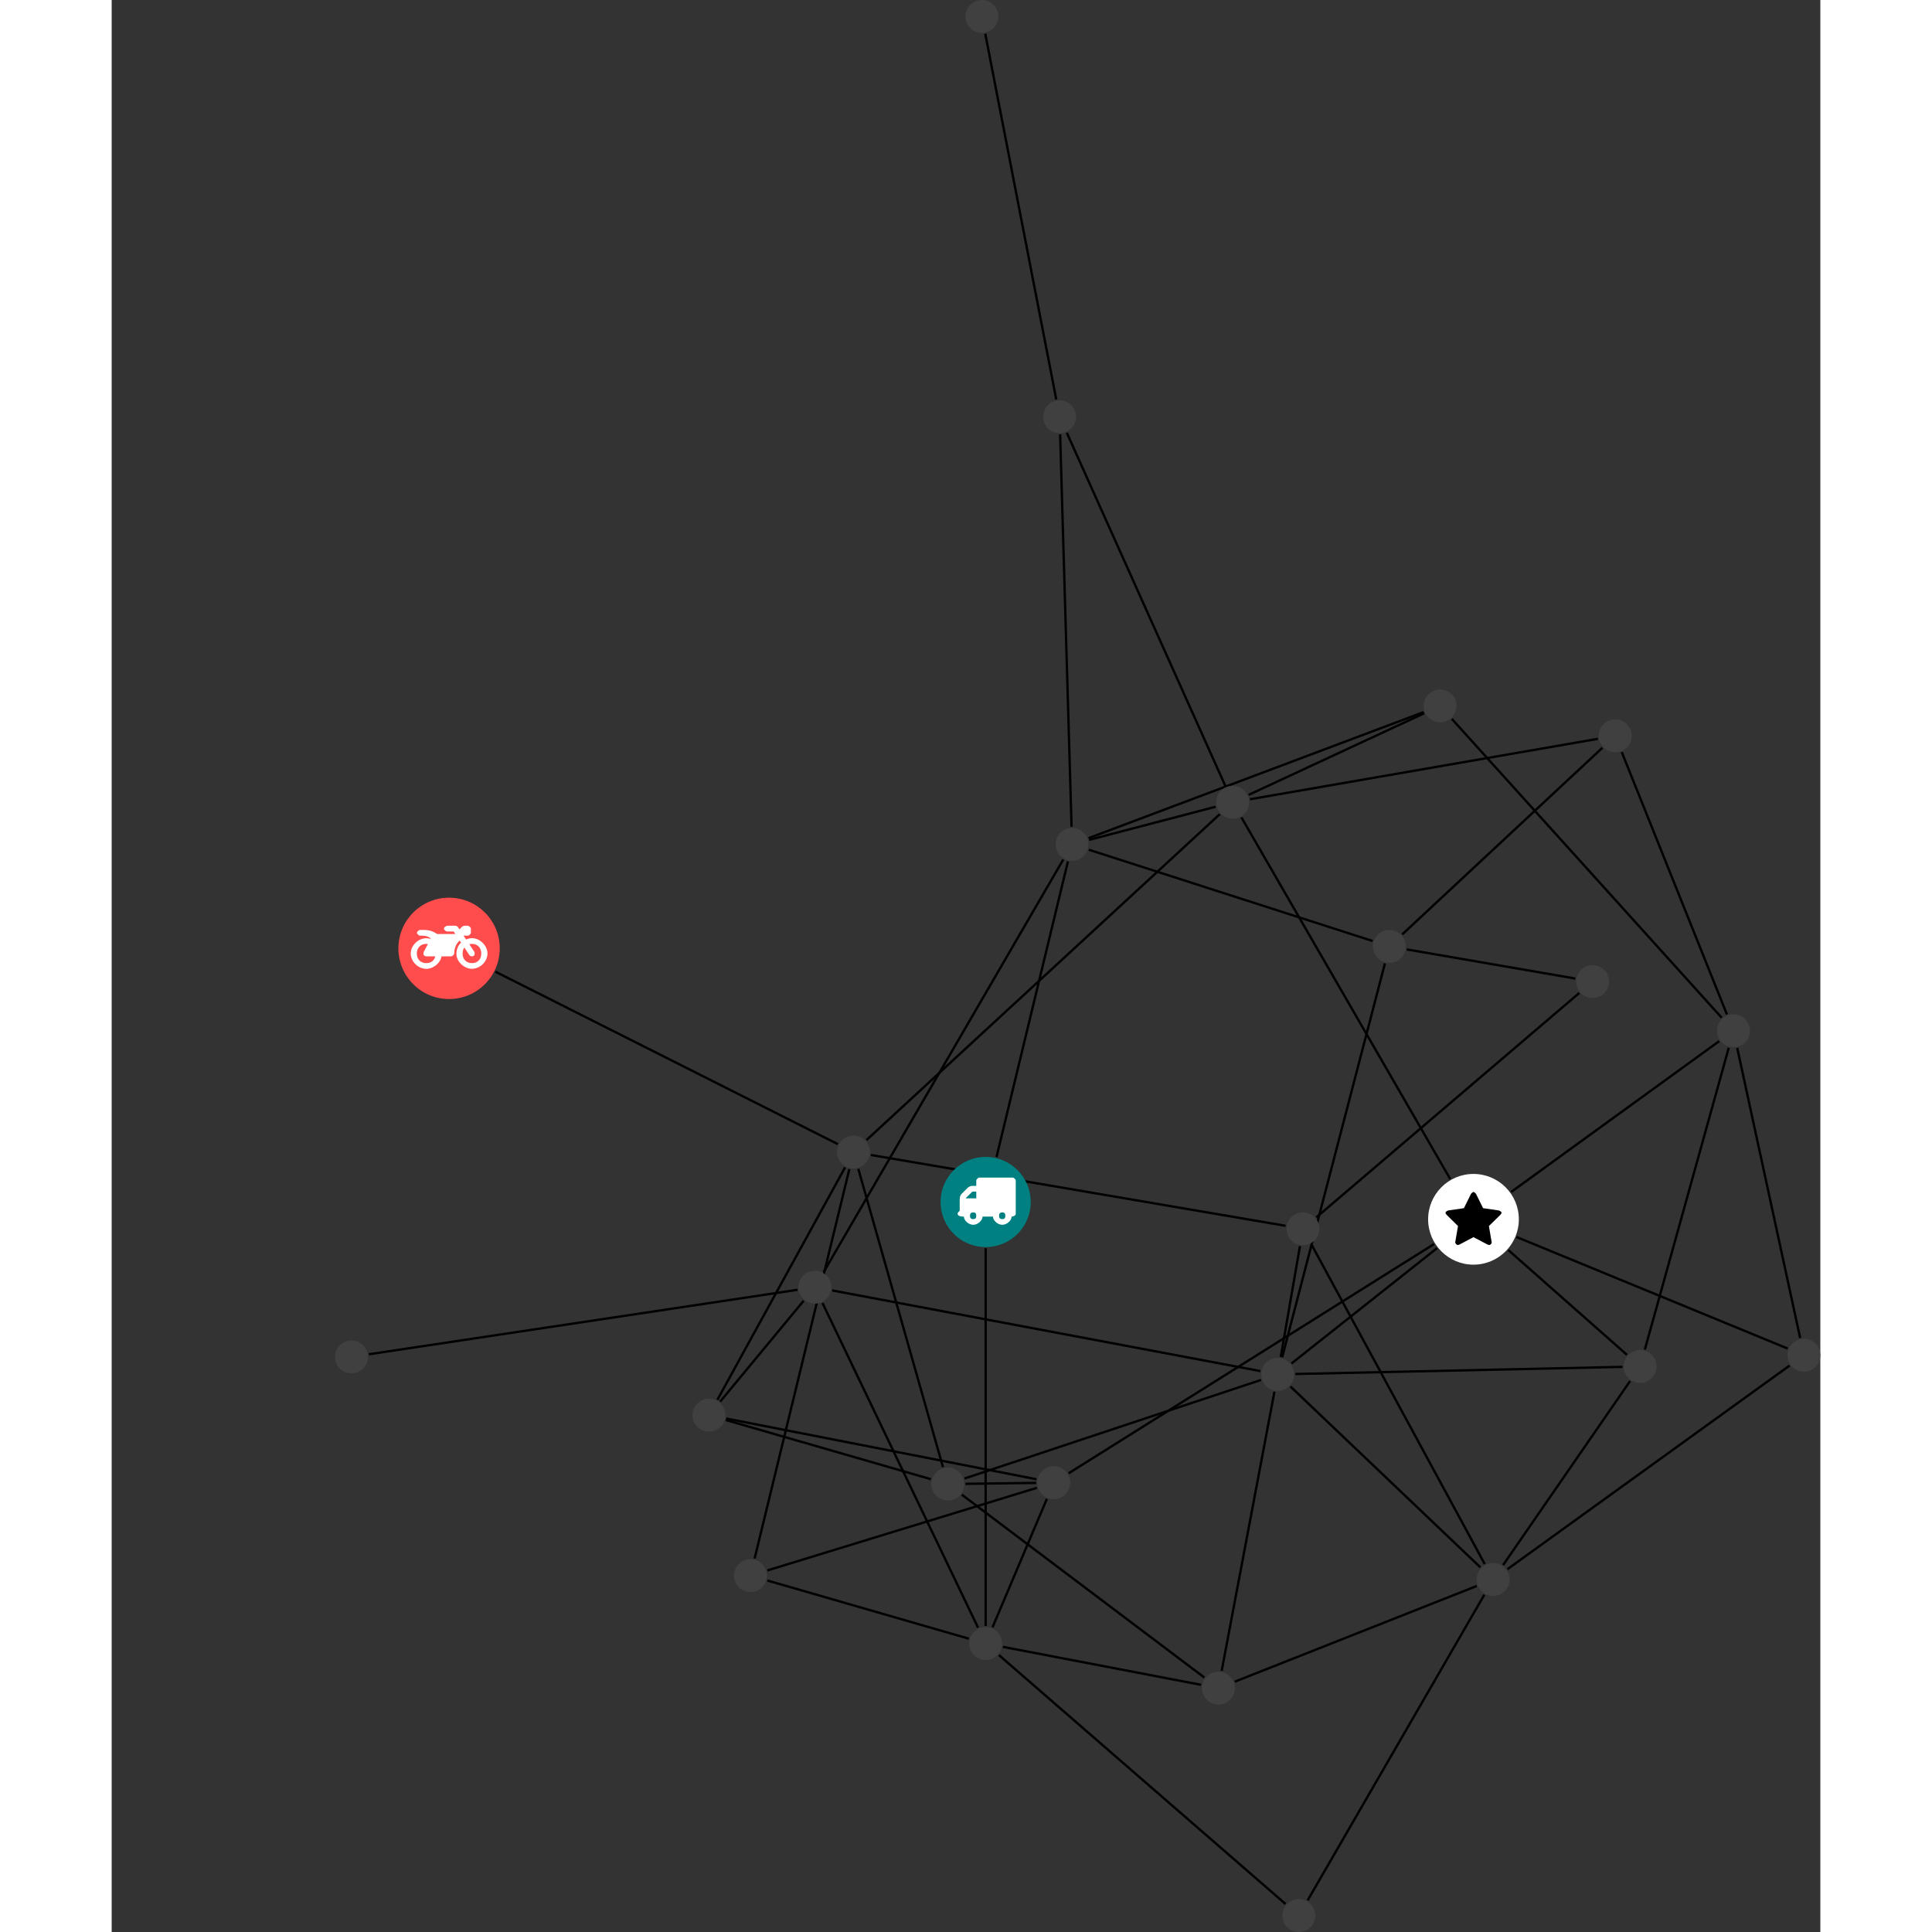<?xml version="1.0" encoding="UTF-8"?>
<svg xmlns="http://www.w3.org/2000/svg" xmlns:xlink="http://www.w3.org/1999/xlink" width="331.172pt" height="331.172pt" viewBox="-38.284 0.000 292.889 331.172" version="1.1">
<rect x="-38.284" y="0.000" width="292.889" height="331.172" fill="#333333" stroke="none"/>
<defs>
<g>
<symbol overflow="visible" id="glyph0-0">
<path style="stroke:none;" d="M 1.422 -0.75 L 1.422 -7.922 L 3.562 -7.922 L 3.562 -0.891 L 1.422 -0.891 Z M 0.625 0 L 4.531 0 L 4.531 -8.812 L 0.438 -8.812 L 0.438 0 Z M 0.625 0 "/>
</symbol>
<symbol overflow="visible" id="glyph0-1">
<path style="stroke:none;" d="M 3.375 -0.844 C 3.375 -0.453 3.234 -0.266 2.844 -0.266 C 2.469 -0.266 2.297 -0.453 2.297 -0.844 C 2.297 -1.219 2.469 -1.422 2.844 -1.422 C 3.234 -1.422 3.375 -1.219 3.375 -0.844 Z M 1.594 -3.688 L 1.594 -3.859 C 1.594 -3.875 1.578 -3.875 1.594 -3.891 L 2.688 -4.969 C 2.703 -5 2.656 -4.984 2.688 -4.984 L 3.375 -4.984 L 3.375 -3.828 L 1.594 -3.828 Z M 8.359 -0.844 C 8.359 -0.453 8.219 -0.266 7.828 -0.266 C 7.453 -0.266 7.281 -0.453 7.281 -0.844 C 7.281 -1.219 7.453 -1.422 7.828 -1.422 C 8.219 -1.422 8.359 -1.219 8.359 -0.844 Z M 10.141 -6.891 C 10.141 -7.094 9.812 -7.391 9.609 -7.391 L 3.922 -7.391 C 3.719 -7.391 3.375 -7.094 3.375 -6.891 L 3.375 -5.969 L 2.672 -5.969 C 2.469 -5.969 2.078 -5.812 1.938 -5.672 L 0.844 -4.578 C 0.531 -4.266 0.531 -3.734 0.531 -3.328 L 0.531 -1.688 C 0.516 -1.688 0.172 -1.391 0.172 -1.203 C 0.172 -0.781 0.781 -0.703 1.062 -0.703 L 1.25 -0.703 C 1.25 -0.047 2.062 0.703 2.844 0.703 C 3.641 0.703 4.453 -0.047 4.453 -0.703 L 6.234 -0.703 C 6.234 -0.047 7.047 0.703 7.828 0.703 C 8.625 0.703 9.438 -0.047 9.438 -0.703 C 9.547 -0.703 10.141 -0.781 10.141 -1.203 Z M 10.141 -6.891 "/>
</symbol>
<symbol overflow="visible" id="glyph0-2">
<path style="stroke:none;" d="M 12.969 -2.906 C 12.844 -3.984 11.859 -5.016 10.781 -5.219 C 10.234 -5.328 9.703 -5.219 9.328 -5.031 L 8.875 -5.688 L 9.609 -5.688 C 9.812 -5.688 10.141 -5.984 10.141 -6.188 L 10.141 -6.891 C 10.141 -7.094 9.812 -7.391 9.609 -7.391 L 9.047 -7.391 C 8.969 -7.391 8.734 -7.312 8.656 -7.25 L 8.188 -6.766 L 7.891 -7.203 C 7.828 -7.281 7.594 -7.391 7.484 -7.391 L 6.078 -7.391 C 5.906 -7.391 5.547 -7.125 5.516 -6.953 C 5.484 -6.734 5.828 -6.406 6.047 -6.406 L 7.188 -6.406 L 7.484 -5.969 L 4.344 -5.969 C 4.141 -6.125 3.375 -6.672 2.141 -6.672 L 1.422 -6.672 C 1.219 -6.672 0.891 -6.375 0.891 -6.188 C 0.891 -5.984 1.219 -5.688 1.422 -5.688 L 1.781 -5.688 C 2.484 -5.688 2.906 -5.516 3.281 -5.188 L 3.25 -5.141 C 3.078 -5.188 2.797 -5.25 2.5 -5.25 C 1.109 -5.25 -0.172 -4 -0.172 -2.625 C -0.172 -1.25 1.109 0 2.5 0 C 3.75 0 4.953 -1.062 5.109 -2.141 L 6.766 -2.141 C 6.969 -2.141 7.281 -2.438 7.281 -2.625 C 7.281 -3.609 7.688 -4.391 8.219 -4.844 L 8.453 -4.5 C 7.969 -4.062 7.578 -3.203 7.672 -2.359 C 7.781 -1.172 8.969 -0.094 10.141 -0.016 C 11.703 0.094 13.156 -1.344 12.969 -2.906 Z M 2.5 -0.984 C 1.516 -0.984 0.875 -1.641 0.875 -2.625 C 0.875 -3.594 1.516 -4.281 2.5 -4.281 C 2.672 -4.281 2.844 -4.234 2.781 -4.25 L 2.047 -2.891 C 2 -2.781 2 -2.469 2.047 -2.359 C 2.125 -2.25 2.375 -2.141 2.5 -2.141 L 4.031 -2.141 C 3.891 -1.453 3.344 -0.984 2.5 -0.984 Z M 10.328 -0.984 C 9.344 -0.984 8.719 -1.641 8.719 -2.625 C 8.719 -3.109 8.859 -3.469 9.031 -3.641 L 9.906 -2.328 C 9.969 -2.219 10.203 -2.141 10.328 -2.141 C 10.391 -2.141 10.594 -2.188 10.641 -2.234 C 10.812 -2.344 10.844 -2.75 10.734 -2.922 L 9.875 -4.219 C 9.859 -4.219 10.094 -4.281 10.328 -4.281 C 11.297 -4.281 11.922 -3.594 11.922 -2.625 C 11.922 -1.641 11.297 -0.984 10.328 -0.984 Z M 10.328 -0.984 "/>
</symbol>
<symbol overflow="visible" id="glyph0-3">
<path style="stroke:none;" d="M 9.438 -5.078 C 9.438 -5.25 9.078 -5.453 8.938 -5.469 L 6.266 -5.859 L 5.078 -8.266 C 5.031 -8.375 4.75 -8.641 4.625 -8.641 C 4.5 -8.641 4.234 -8.375 4.172 -8.266 L 2.984 -5.859 L 0.312 -5.469 C 0.172 -5.453 -0.172 -5.25 -0.172 -5.078 C -0.172 -4.969 -0.062 -4.781 0.016 -4.719 L 1.969 -2.797 L 1.5 -0.062 C 1.5 -0.016 1.5 0.016 1.5 0.047 C 1.5 0.203 1.75 0.453 1.906 0.453 C 1.984 0.453 2.188 0.406 2.25 0.359 L 4.625 -0.891 L 7 0.359 C 7.062 0.406 7.266 0.453 7.344 0.453 C 7.5 0.453 7.75 0.203 7.75 0.047 C 7.75 0.016 7.75 -0.016 7.734 -0.062 L 7.266 -2.797 L 9.234 -4.719 C 9.297 -4.781 9.438 -4.969 9.438 -5.078 Z M 9.438 -5.078 "/>
</symbol>
</g>
<clipPath id="clip1">
  <path d="M 108 278 L 169 278 L 169 331.172 L 108 331.172 Z M 108 278 "/>
</clipPath>
<clipPath id="clip2">
  <path d="M 161 267 L 203 267 L 203 331.172 L 161 331.172 Z M 161 267 "/>
</clipPath>
<clipPath id="clip3">
  <path d="M 196 206 L 254.605 206 L 254.605 237 L 196 237 Z M 196 206 "/>
</clipPath>
<clipPath id="clip4">
  <path d="M 195 228 L 254.605 228 L 254.605 275 L 195 275 Z M 195 228 "/>
</clipPath>
<clipPath id="clip5">
  <path d="M 234 174 L 254.605 174 L 254.605 235 L 234 235 Z M 234 174 "/>
</clipPath>
<clipPath id="clip6">
  <path d="M 162 325 L 169 325 L 169 331.172 L 162 331.172 Z M 162 325 "/>
</clipPath>
<clipPath id="clip7">
  <path d="M 248 229 L 254.605 229 L 254.605 236 L 248 236 Z M 248 229 "/>
</clipPath>
</defs>
<g id="surface1">
<path style="fill:none;stroke-width:0.399;stroke-linecap:butt;stroke-linejoin:miter;stroke:rgb(0%,0%,0%);stroke-opacity:1;stroke-miterlimit:10;" d="M -0.001 -7.929 L -0.001 -72.671 " transform="matrix(1,0,0,-1,111.528,206.04)"/>
<path style="fill:none;stroke-width:0.399;stroke-linecap:butt;stroke-linejoin:miter;stroke:rgb(0%,0%,0%);stroke-opacity:1;stroke-miterlimit:10;" d="M 1.863 7.708 L 14.105 58.376 " transform="matrix(1,0,0,-1,111.528,206.04)"/>
<path style="fill:none;stroke-width:0.399;stroke-linecap:butt;stroke-linejoin:miter;stroke:rgb(0%,0%,0%);stroke-opacity:1;stroke-miterlimit:10;" d="M 52.429 -27.675 L 77.37 -7.917 " transform="matrix(1,0,0,-1,111.528,206.04)"/>
<path style="fill:none;stroke-width:0.399;stroke-linecap:butt;stroke-linejoin:miter;stroke:rgb(0%,0%,0%);stroke-opacity:1;stroke-miterlimit:10;" d="M 53.081 -29.483 L 109.171 -28.261 " transform="matrix(1,0,0,-1,111.528,206.04)"/>
<path style="fill:none;stroke-width:0.399;stroke-linecap:butt;stroke-linejoin:miter;stroke:rgb(0%,0%,0%);stroke-opacity:1;stroke-miterlimit:10;" d="M 52.249 -31.628 L 84.804 -62.628 " transform="matrix(1,0,0,-1,111.528,206.04)"/>
<path style="fill:none;stroke-width:0.399;stroke-linecap:butt;stroke-linejoin:miter;stroke:rgb(0%,0%,0%);stroke-opacity:1;stroke-miterlimit:10;" d="M 50.581 -26.573 L 53.874 -7.565 " transform="matrix(1,0,0,-1,111.528,206.04)"/>
<path style="fill:none;stroke-width:0.399;stroke-linecap:butt;stroke-linejoin:miter;stroke:rgb(0%,0%,0%);stroke-opacity:1;stroke-miterlimit:10;" d="M 49.503 -32.511 L 40.46 -80.366 " transform="matrix(1,0,0,-1,111.528,206.04)"/>
<path style="fill:none;stroke-width:0.399;stroke-linecap:butt;stroke-linejoin:miter;stroke:rgb(0%,0%,0%);stroke-opacity:1;stroke-miterlimit:10;" d="M 50.827 -26.628 L 68.441 40.892 " transform="matrix(1,0,0,-1,111.528,206.04)"/>
<path style="fill:none;stroke-width:0.399;stroke-linecap:butt;stroke-linejoin:miter;stroke:rgb(0%,0%,0%);stroke-opacity:1;stroke-miterlimit:10;" d="M 47.101 -28.987 L -26.305 -15.159 " transform="matrix(1,0,0,-1,111.528,206.04)"/>
<path style="fill:none;stroke-width:0.399;stroke-linecap:butt;stroke-linejoin:miter;stroke:rgb(0%,0%,0%);stroke-opacity:1;stroke-miterlimit:10;" d="M 47.202 -30.499 L -3.626 -47.398 " transform="matrix(1,0,0,-1,111.528,206.04)"/>
<path style="fill:none;stroke-width:0.399;stroke-linecap:butt;stroke-linejoin:miter;stroke:rgb(0%,0%,0%);stroke-opacity:1;stroke-miterlimit:10;" d="M -37.419 -64.882 L -2.899 -74.851 " transform="matrix(1,0,0,-1,111.528,206.04)"/>
<path style="fill:none;stroke-width:0.399;stroke-linecap:butt;stroke-linejoin:miter;stroke:rgb(0%,0%,0%);stroke-opacity:1;stroke-miterlimit:10;" d="M -37.43 -63.159 L 8.784 -48.991 " transform="matrix(1,0,0,-1,111.528,206.04)"/>
<path style="fill:none;stroke-width:0.399;stroke-linecap:butt;stroke-linejoin:miter;stroke:rgb(0%,0%,0%);stroke-opacity:1;stroke-miterlimit:10;" d="M -39.602 -61.112 L -23.364 5.634 " transform="matrix(1,0,0,-1,111.528,206.04)"/>
<path style="fill:none;stroke-width:0.399;stroke-linecap:butt;stroke-linejoin:miter;stroke:rgb(0%,0%,0%);stroke-opacity:1;stroke-miterlimit:10;" d="M -84.04 39.481 L -25.344 9.923 " transform="matrix(1,0,0,-1,111.528,206.04)"/>
<g clip-path="url(#clip1)" clip-rule="nonzero">
<path style="fill:none;stroke-width:0.399;stroke-linecap:butt;stroke-linejoin:miter;stroke:rgb(0%,0%,0%);stroke-opacity:1;stroke-miterlimit:10;" d="M 51.41 -120.335 L 2.277 -77.667 " transform="matrix(1,0,0,-1,111.528,206.04)"/>
</g>
<g clip-path="url(#clip2)" clip-rule="nonzero">
<path style="fill:none;stroke-width:0.399;stroke-linecap:butt;stroke-linejoin:miter;stroke:rgb(0%,0%,0%);stroke-opacity:1;stroke-miterlimit:10;" d="M 55.199 -119.702 L 85.48 -67.323 " transform="matrix(1,0,0,-1,111.528,206.04)"/>
</g>
<path style="fill:none;stroke-width:0.399;stroke-linecap:butt;stroke-linejoin:miter;stroke:rgb(0%,0%,0%);stroke-opacity:1;stroke-miterlimit:10;" d="M 12.105 137.567 L -0.067 200.263 " transform="matrix(1,0,0,-1,111.528,206.04)"/>
<path style="fill:none;stroke-width:0.399;stroke-linecap:butt;stroke-linejoin:miter;stroke:rgb(0%,0%,0%);stroke-opacity:1;stroke-miterlimit:10;" d="M 12.769 131.587 L 14.726 64.325 " transform="matrix(1,0,0,-1,111.528,206.04)"/>
<path style="fill:none;stroke-width:0.399;stroke-linecap:butt;stroke-linejoin:miter;stroke:rgb(0%,0%,0%);stroke-opacity:1;stroke-miterlimit:10;" d="M 13.917 131.849 L 41.109 71.27 " transform="matrix(1,0,0,-1,111.528,206.04)"/>
<path style="fill:none;stroke-width:0.399;stroke-linecap:butt;stroke-linejoin:miter;stroke:rgb(0%,0%,0%);stroke-opacity:1;stroke-miterlimit:10;" d="M 1.175 -72.909 L 10.495 -50.886 " transform="matrix(1,0,0,-1,111.528,206.04)"/>
<path style="fill:none;stroke-width:0.399;stroke-linecap:butt;stroke-linejoin:miter;stroke:rgb(0%,0%,0%);stroke-opacity:1;stroke-miterlimit:10;" d="M 2.964 -76.257 L 36.937 -82.765 " transform="matrix(1,0,0,-1,111.528,206.04)"/>
<path style="fill:none;stroke-width:0.399;stroke-linecap:butt;stroke-linejoin:miter;stroke:rgb(0%,0%,0%);stroke-opacity:1;stroke-miterlimit:10;" d="M -1.305 -72.964 L -27.965 -17.323 " transform="matrix(1,0,0,-1,111.528,206.04)"/>
<path style="fill:none;stroke-width:0.399;stroke-linecap:butt;stroke-linejoin:miter;stroke:rgb(0%,0%,0%);stroke-opacity:1;stroke-miterlimit:10;" d="M 89.601 -8.245 L 109.929 -26.198 " transform="matrix(1,0,0,-1,111.528,206.04)"/>
<path style="fill:none;stroke-width:0.399;stroke-linecap:butt;stroke-linejoin:miter;stroke:rgb(0%,0%,0%);stroke-opacity:1;stroke-miterlimit:10;" d="M 76.867 -7.202 L 14.226 -46.503 " transform="matrix(1,0,0,-1,111.528,206.04)"/>
<g clip-path="url(#clip3)" clip-rule="nonzero">
<path style="fill:none;stroke-width:0.399;stroke-linecap:butt;stroke-linejoin:miter;stroke:rgb(0%,0%,0%);stroke-opacity:1;stroke-miterlimit:10;" d="M 90.999 -5.999 L 137.468 -25.12 " transform="matrix(1,0,0,-1,111.528,206.04)"/>
</g>
<path style="fill:none;stroke-width:0.399;stroke-linecap:butt;stroke-linejoin:miter;stroke:rgb(0%,0%,0%);stroke-opacity:1;stroke-miterlimit:10;" d="M 90.077 1.716 L 125.749 27.579 " transform="matrix(1,0,0,-1,111.528,206.04)"/>
<path style="fill:none;stroke-width:0.399;stroke-linecap:butt;stroke-linejoin:miter;stroke:rgb(0%,0%,0%);stroke-opacity:1;stroke-miterlimit:10;" d="M 79.632 3.942 L 43.855 65.903 " transform="matrix(1,0,0,-1,111.528,206.04)"/>
<path style="fill:none;stroke-width:0.399;stroke-linecap:butt;stroke-linejoin:miter;stroke:rgb(0%,0%,0%);stroke-opacity:1;stroke-miterlimit:10;" d="M 110.476 -30.679 L 88.702 -62.226 " transform="matrix(1,0,0,-1,111.528,206.04)"/>
<path style="fill:none;stroke-width:0.399;stroke-linecap:butt;stroke-linejoin:miter;stroke:rgb(0%,0%,0%);stroke-opacity:1;stroke-miterlimit:10;" d="M 112.995 -25.288 L 127.382 26.442 " transform="matrix(1,0,0,-1,111.528,206.04)"/>
<path style="fill:none;stroke-width:0.399;stroke-linecap:butt;stroke-linejoin:miter;stroke:rgb(0%,0%,0%);stroke-opacity:1;stroke-miterlimit:10;" d="M 8.706 -47.526 L -44.469 -37.116 " transform="matrix(1,0,0,-1,111.528,206.04)"/>
<path style="fill:none;stroke-width:0.399;stroke-linecap:butt;stroke-linejoin:miter;stroke:rgb(0%,0%,0%);stroke-opacity:1;stroke-miterlimit:10;" d="M 8.652 -48.148 L -3.473 -48.312 " transform="matrix(1,0,0,-1,111.528,206.04)"/>
<g clip-path="url(#clip4)" clip-rule="nonzero">
<path style="fill:none;stroke-width:0.399;stroke-linecap:butt;stroke-linejoin:miter;stroke:rgb(0%,0%,0%);stroke-opacity:1;stroke-miterlimit:10;" d="M 137.812 -28.034 L 89.437 -62.944 " transform="matrix(1,0,0,-1,111.528,206.04)"/>
</g>
<g clip-path="url(#clip5)" clip-rule="nonzero">
<path style="fill:none;stroke-width:0.399;stroke-linecap:butt;stroke-linejoin:miter;stroke:rgb(0%,0%,0%);stroke-opacity:1;stroke-miterlimit:10;" d="M 139.62 -23.319 L 128.831 26.399 " transform="matrix(1,0,0,-1,111.528,206.04)"/>
</g>
<path style="fill:none;stroke-width:0.399;stroke-linecap:butt;stroke-linejoin:miter;stroke:rgb(0%,0%,0%);stroke-opacity:1;stroke-miterlimit:10;" d="M 17.687 60.384 L 66.331 44.739 " transform="matrix(1,0,0,-1,111.528,206.04)"/>
<path style="fill:none;stroke-width:0.399;stroke-linecap:butt;stroke-linejoin:miter;stroke:rgb(0%,0%,0%);stroke-opacity:1;stroke-miterlimit:10;" d="M 13.3 58.7 L -27.755 -11.991 " transform="matrix(1,0,0,-1,111.528,206.04)"/>
<path style="fill:none;stroke-width:0.399;stroke-linecap:butt;stroke-linejoin:miter;stroke:rgb(0%,0%,0%);stroke-opacity:1;stroke-miterlimit:10;" d="M 17.64 62.372 L 75.07 83.978 " transform="matrix(1,0,0,-1,111.528,206.04)"/>
<path style="fill:none;stroke-width:0.399;stroke-linecap:butt;stroke-linejoin:miter;stroke:rgb(0%,0%,0%);stroke-opacity:1;stroke-miterlimit:10;" d="M 17.734 62.071 L 39.425 67.755 " transform="matrix(1,0,0,-1,111.528,206.04)"/>
<path style="fill:none;stroke-width:0.399;stroke-linecap:butt;stroke-linejoin:miter;stroke:rgb(0%,0%,0%);stroke-opacity:1;stroke-miterlimit:10;" d="M -45.977 -33.894 L -24.102 5.923 " transform="matrix(1,0,0,-1,111.528,206.04)"/>
<path style="fill:none;stroke-width:0.399;stroke-linecap:butt;stroke-linejoin:miter;stroke:rgb(0%,0%,0%);stroke-opacity:1;stroke-miterlimit:10;" d="M -45.505 -34.214 L -31.196 -16.925 " transform="matrix(1,0,0,-1,111.528,206.04)"/>
<path style="fill:none;stroke-width:0.399;stroke-linecap:butt;stroke-linejoin:miter;stroke:rgb(0%,0%,0%);stroke-opacity:1;stroke-miterlimit:10;" d="M -44.532 -37.374 L -9.391 -47.515 " transform="matrix(1,0,0,-1,111.528,206.04)"/>
<path style="fill:none;stroke-width:0.399;stroke-linecap:butt;stroke-linejoin:miter;stroke:rgb(0%,0%,0%);stroke-opacity:1;stroke-miterlimit:10;" d="M 85.55 -62.058 L 55.827 -7.245 " transform="matrix(1,0,0,-1,111.528,206.04)"/>
<path style="fill:none;stroke-width:0.399;stroke-linecap:butt;stroke-linejoin:miter;stroke:rgb(0%,0%,0%);stroke-opacity:1;stroke-miterlimit:10;" d="M 84.183 -65.819 L 42.706 -82.222 " transform="matrix(1,0,0,-1,111.528,206.04)"/>
<path style="fill:none;stroke-width:0.399;stroke-linecap:butt;stroke-linejoin:miter;stroke:rgb(0%,0%,0%);stroke-opacity:1;stroke-miterlimit:10;" d="M 127.066 32.153 L 109.042 77.11 " transform="matrix(1,0,0,-1,111.528,206.04)"/>
<path style="fill:none;stroke-width:0.399;stroke-linecap:butt;stroke-linejoin:miter;stroke:rgb(0%,0%,0%);stroke-opacity:1;stroke-miterlimit:10;" d="M 126.167 31.591 L 79.917 82.802 " transform="matrix(1,0,0,-1,111.528,206.04)"/>
<path style="fill:none;stroke-width:0.399;stroke-linecap:butt;stroke-linejoin:miter;stroke:rgb(0%,0%,0%);stroke-opacity:1;stroke-miterlimit:10;" d="M 51.413 -4.081 L -19.673 8.06 " transform="matrix(1,0,0,-1,111.528,206.04)"/>
<path style="fill:none;stroke-width:0.399;stroke-linecap:butt;stroke-linejoin:miter;stroke:rgb(0%,0%,0%);stroke-opacity:1;stroke-miterlimit:10;" d="M 56.683 -2.632 L 101.753 35.829 " transform="matrix(1,0,0,-1,111.528,206.04)"/>
<path style="fill:none;stroke-width:0.399;stroke-linecap:butt;stroke-linejoin:miter;stroke:rgb(0%,0%,0%);stroke-opacity:1;stroke-miterlimit:10;" d="M 105.71 77.853 L 71.409 45.872 " transform="matrix(1,0,0,-1,111.528,206.04)"/>
<path style="fill:none;stroke-width:0.399;stroke-linecap:butt;stroke-linejoin:miter;stroke:rgb(0%,0%,0%);stroke-opacity:1;stroke-miterlimit:10;" d="M 104.945 79.395 L 45.316 69.036 " transform="matrix(1,0,0,-1,111.528,206.04)"/>
<path style="fill:none;stroke-width:0.399;stroke-linecap:butt;stroke-linejoin:miter;stroke:rgb(0%,0%,0%);stroke-opacity:1;stroke-miterlimit:10;" d="M -21.825 5.665 L -7.313 -45.448 " transform="matrix(1,0,0,-1,111.528,206.04)"/>
<path style="fill:none;stroke-width:0.399;stroke-linecap:butt;stroke-linejoin:miter;stroke:rgb(0%,0%,0%);stroke-opacity:1;stroke-miterlimit:10;" d="M -20.43 10.614 L 40.128 66.474 " transform="matrix(1,0,0,-1,111.528,206.04)"/>
<path style="fill:none;stroke-width:0.399;stroke-linecap:butt;stroke-linejoin:miter;stroke:rgb(0%,0%,0%);stroke-opacity:1;stroke-miterlimit:10;" d="M -105.727 -26.101 L -32.255 -15.05 " transform="matrix(1,0,0,-1,111.528,206.04)"/>
<path style="fill:none;stroke-width:0.399;stroke-linecap:butt;stroke-linejoin:miter;stroke:rgb(0%,0%,0%);stroke-opacity:1;stroke-miterlimit:10;" d="M 37.492 -81.515 L -4.083 -50.167 " transform="matrix(1,0,0,-1,111.528,206.04)"/>
<path style="fill:none;stroke-width:0.399;stroke-linecap:butt;stroke-linejoin:miter;stroke:rgb(0%,0%,0%);stroke-opacity:1;stroke-miterlimit:10;" d="M 72.179 43.298 L 101.074 38.302 " transform="matrix(1,0,0,-1,111.528,206.04)"/>
<path style="fill:none;stroke-width:0.399;stroke-linecap:butt;stroke-linejoin:miter;stroke:rgb(0%,0%,0%);stroke-opacity:1;stroke-miterlimit:10;" d="M 75.159 83.767 L 45.081 69.79 " transform="matrix(1,0,0,-1,111.528,206.04)"/>
<path style=" stroke:none;fill-rule:nonzero;fill:rgb(0%,50%,50%);fill-opacity:1;" d="M 119.258 206.039 C 119.258 201.773 115.797 198.312 111.527 198.312 C 107.258 198.312 103.801 201.773 103.801 206.039 C 103.801 210.309 107.258 213.77 111.527 213.77 C 115.797 213.77 119.258 210.309 119.258 206.039 Z M 119.258 206.039 "/>
<g style="fill:rgb(100%,100%,100%);fill-opacity:1;">
  <use xlink:href="#glyph0-1" x="106.547" y="209.243"/>
</g>
<path style=" stroke:none;fill-rule:nonzero;fill:rgb(25%,25%,25%);fill-opacity:1;" d="M 164.41 235.586 C 164.41 234.031 163.148 232.77 161.594 232.77 C 160.035 232.77 158.773 234.031 158.773 235.586 C 158.773 237.145 160.035 238.406 161.594 238.406 C 163.148 238.406 164.41 237.145 164.41 235.586 Z M 164.41 235.586 "/>
<path style=" stroke:none;fill-rule:nonzero;fill:rgb(25%,25%,25%);fill-opacity:1;" d="M 74.031 270.082 C 74.031 268.527 72.77 267.266 71.211 267.266 C 69.656 267.266 68.395 268.527 68.395 270.082 C 68.395 271.641 69.656 272.902 71.211 272.902 C 72.77 272.902 74.031 271.641 74.031 270.082 Z M 74.031 270.082 "/>
<path style=" stroke:none;fill-rule:nonzero;fill:rgb(100%,29.999%,29.999%);fill-opacity:1;" d="M 28.238 162.562 C 28.238 157.766 24.348 153.875 19.551 153.875 C 14.754 153.875 10.863 157.766 10.863 162.562 C 10.863 167.359 14.754 171.25 19.551 171.25 C 24.348 171.25 28.238 167.359 28.238 162.562 Z M 28.238 162.562 "/>
<g style="fill:rgb(100%,100%,100%);fill-opacity:1;">
  <use xlink:href="#glyph0-2" x="13.15" y="166.075"/>
</g>
<g clip-path="url(#clip6)" clip-rule="nonzero">
<path style=" stroke:none;fill-rule:nonzero;fill:rgb(25%,25%,25%);fill-opacity:1;" d="M 168.035 328.355 C 168.035 326.797 166.773 325.535 165.215 325.535 C 163.66 325.535 162.398 326.797 162.398 328.355 C 162.398 329.91 163.66 331.172 165.215 331.172 C 166.773 331.172 168.035 329.91 168.035 328.355 Z M 168.035 328.355 "/>
</g>
<path style=" stroke:none;fill-rule:nonzero;fill:rgb(25%,25%,25%);fill-opacity:1;" d="M 127.027 71.438 C 127.027 69.883 125.766 68.621 124.207 68.621 C 122.652 68.621 121.391 69.883 121.391 71.438 C 121.391 72.996 122.652 74.258 124.207 74.258 C 125.766 74.258 127.027 72.996 127.027 71.438 Z M 127.027 71.438 "/>
<path style=" stroke:none;fill-rule:nonzero;fill:rgb(25%,25%,25%);fill-opacity:1;" d="M 114.348 281.727 C 114.348 280.168 113.086 278.906 111.527 278.906 C 109.973 278.906 108.711 280.168 108.711 281.727 C 108.711 283.281 109.973 284.543 111.527 284.543 C 113.086 284.543 114.348 283.281 114.348 281.727 Z M 114.348 281.727 "/>
<path style=" stroke:none;fill-rule:nonzero;fill:rgb(100%,100%,100%);fill-opacity:1;" d="M 202.926 209.004 C 202.926 204.711 199.441 201.23 195.148 201.23 C 190.855 201.23 187.375 204.711 187.375 209.004 C 187.375 213.301 190.855 216.781 195.148 216.781 C 199.441 216.781 202.926 213.301 202.926 209.004 Z M 202.926 209.004 "/>
<g style="fill:rgb(0%,0%,0%);fill-opacity:1;">
  <use xlink:href="#glyph0-3" x="190.527" y="212.956"/>
</g>
<path style=" stroke:none;fill-rule:nonzero;fill:rgb(25%,25%,25%);fill-opacity:1;" d="M 226.535 234.234 C 226.535 232.68 225.273 231.418 223.715 231.418 C 222.16 231.418 220.898 232.68 220.898 234.234 C 220.898 235.793 222.16 237.055 223.715 237.055 C 225.273 237.055 226.535 235.793 226.535 234.234 Z M 226.535 234.234 "/>
<path style=" stroke:none;fill-rule:nonzero;fill:rgb(25%,25%,25%);fill-opacity:1;" d="M 126.016 254.148 C 126.016 252.59 124.754 251.328 123.199 251.328 C 121.641 251.328 120.379 252.59 120.379 254.148 C 120.379 255.703 121.641 256.965 123.199 256.965 C 124.754 256.965 126.016 255.703 126.016 254.148 Z M 126.016 254.148 "/>
<g clip-path="url(#clip7)" clip-rule="nonzero">
<path style=" stroke:none;fill-rule:nonzero;fill:rgb(25%,25%,25%);fill-opacity:1;" d="M 254.605 232.309 C 254.605 230.75 253.344 229.488 251.785 229.488 C 250.23 229.488 248.969 230.75 248.969 232.309 C 248.969 233.863 250.23 235.125 251.785 235.125 C 253.344 235.125 254.605 233.863 254.605 232.309 Z M 254.605 232.309 "/>
</g>
<path style=" stroke:none;fill-rule:nonzero;fill:rgb(25%,25%,25%);fill-opacity:1;" d="M 113.703 2.816 C 113.703 1.262 112.441 0 110.887 0 C 109.328 0 108.066 1.262 108.066 2.816 C 108.066 4.375 109.328 5.637 110.887 5.637 C 112.441 5.637 113.703 4.375 113.703 2.816 Z M 113.703 2.816 "/>
<path style=" stroke:none;fill-rule:nonzero;fill:rgb(25%,25%,25%);fill-opacity:1;" d="M 129.16 144.734 C 129.16 143.176 127.898 141.914 126.344 141.914 C 124.785 141.914 123.523 143.176 123.523 144.734 C 123.523 146.289 124.785 147.551 126.344 147.551 C 127.898 147.551 129.16 146.289 129.16 144.734 Z M 129.16 144.734 "/>
<path style=" stroke:none;fill-rule:nonzero;fill:rgb(25%,25%,25%);fill-opacity:1;" d="M 66.918 242.578 C 66.918 241.02 65.656 239.758 64.098 239.758 C 62.543 239.758 61.281 241.02 61.281 242.578 C 61.281 244.133 62.543 245.395 64.098 245.395 C 65.656 245.395 66.918 244.133 66.918 242.578 Z M 66.918 242.578 "/>
<path style=" stroke:none;fill-rule:nonzero;fill:rgb(25%,25%,25%);fill-opacity:1;" d="M 201.336 270.75 C 201.336 269.191 200.074 267.93 198.516 267.93 C 196.961 267.93 195.699 269.191 195.699 270.75 C 195.699 272.305 196.961 273.566 198.516 273.566 C 200.074 273.566 201.336 272.305 201.336 270.75 Z M 201.336 270.75 "/>
<path style=" stroke:none;fill-rule:nonzero;fill:rgb(25%,25%,25%);fill-opacity:1;" d="M 242.535 176.691 C 242.535 175.133 241.273 173.871 239.719 173.871 C 238.16 173.871 236.898 175.133 236.898 176.691 C 236.898 178.246 238.16 179.508 239.719 179.508 C 241.273 179.508 242.535 178.246 242.535 176.691 Z M 242.535 176.691 "/>
<path style=" stroke:none;fill-rule:nonzero;fill:rgb(25%,25%,25%);fill-opacity:1;" d="M 168.734 210.633 C 168.734 209.074 167.473 207.812 165.914 207.812 C 164.359 207.812 163.098 209.074 163.098 210.633 C 163.098 212.188 164.359 213.449 165.914 213.449 C 167.473 213.449 168.734 212.188 168.734 210.633 Z M 168.734 210.633 "/>
<path style=" stroke:none;fill-rule:nonzero;fill:rgb(25%,25%,25%);fill-opacity:1;" d="M 222.262 126.133 C 222.262 124.574 221 123.312 219.445 123.312 C 217.887 123.312 216.625 124.574 216.625 126.133 C 216.625 127.688 217.887 128.949 219.445 128.949 C 221 128.949 222.262 127.688 222.262 126.133 Z M 222.262 126.133 "/>
<path style=" stroke:none;fill-rule:nonzero;fill:rgb(25%,25%,25%);fill-opacity:1;" d="M 91.699 197.473 C 91.699 195.918 90.438 194.656 88.879 194.656 C 87.324 194.656 86.062 195.918 86.062 197.473 C 86.062 199.031 87.324 200.293 88.879 200.293 C 90.438 200.293 91.699 199.031 91.699 197.473 Z M 91.699 197.473 "/>
<path style=" stroke:none;fill-rule:nonzero;fill:rgb(25%,25%,25%);fill-opacity:1;" d="M 5.637 232.59 C 5.637 231.035 4.375 229.773 2.816 229.773 C 1.262 229.773 0 231.035 0 232.59 C 0 234.148 1.262 235.41 2.816 235.41 C 4.375 235.41 5.637 234.148 5.637 232.59 Z M 5.637 232.59 "/>
<path style=" stroke:none;fill-rule:nonzero;fill:rgb(25%,25%,25%);fill-opacity:1;" d="M 154.246 289.371 C 154.246 287.816 152.984 286.555 151.43 286.555 C 149.871 286.555 148.609 287.816 148.609 289.371 C 148.609 290.93 149.871 292.191 151.43 292.191 C 152.984 292.191 154.246 290.93 154.246 289.371 Z M 154.246 289.371 "/>
<path style=" stroke:none;fill-rule:nonzero;fill:rgb(25%,25%,25%);fill-opacity:1;" d="M 183.551 162.227 C 183.551 160.672 182.289 159.41 180.73 159.41 C 179.176 159.41 177.914 160.672 177.914 162.227 C 177.914 163.785 179.176 165.047 180.73 165.047 C 182.289 165.047 183.551 163.785 183.551 162.227 Z M 183.551 162.227 "/>
<path style=" stroke:none;fill-rule:nonzero;fill:rgb(25%,25%,25%);fill-opacity:1;" d="M 85.074 220.641 C 85.074 219.086 83.812 217.824 82.258 217.824 C 80.703 217.824 79.441 219.086 79.441 220.641 C 79.441 222.199 80.703 223.461 82.258 223.461 C 83.812 223.461 85.074 222.199 85.074 220.641 Z M 85.074 220.641 "/>
<path style=" stroke:none;fill-rule:nonzero;fill:rgb(25%,25%,25%);fill-opacity:1;" d="M 107.855 254.391 C 107.855 252.836 106.594 251.574 105.039 251.574 C 103.48 251.574 102.219 252.836 102.219 254.391 C 102.219 255.949 103.48 257.211 105.039 257.211 C 106.594 257.211 107.855 255.949 107.855 254.391 Z M 107.855 254.391 "/>
<path style=" stroke:none;fill-rule:nonzero;fill:rgb(25%,25%,25%);fill-opacity:1;" d="M 192.242 121 C 192.242 119.445 190.98 118.184 189.422 118.184 C 187.867 118.184 186.605 119.445 186.605 121 C 186.605 122.559 187.867 123.82 189.422 123.82 C 190.98 123.82 192.242 122.559 192.242 121 Z M 192.242 121 "/>
<path style=" stroke:none;fill-rule:nonzero;fill:rgb(25%,25%,25%);fill-opacity:1;" d="M 156.691 137.523 C 156.691 135.965 155.43 134.703 153.871 134.703 C 152.316 134.703 151.055 135.965 151.055 137.523 C 151.055 139.078 152.316 140.34 153.871 140.34 C 155.43 140.34 156.691 139.078 156.691 137.523 Z M 156.691 137.523 "/>
<path style=" stroke:none;fill-rule:nonzero;fill:rgb(25%,25%,25%);fill-opacity:1;" d="M 218.391 168.254 C 218.391 166.699 217.129 165.438 215.574 165.438 C 214.02 165.438 212.758 166.699 212.758 168.254 C 212.758 169.809 214.02 171.07 215.574 171.07 C 217.129 171.07 218.391 169.809 218.391 168.254 Z M 218.391 168.254 "/>
</g>
</svg>

